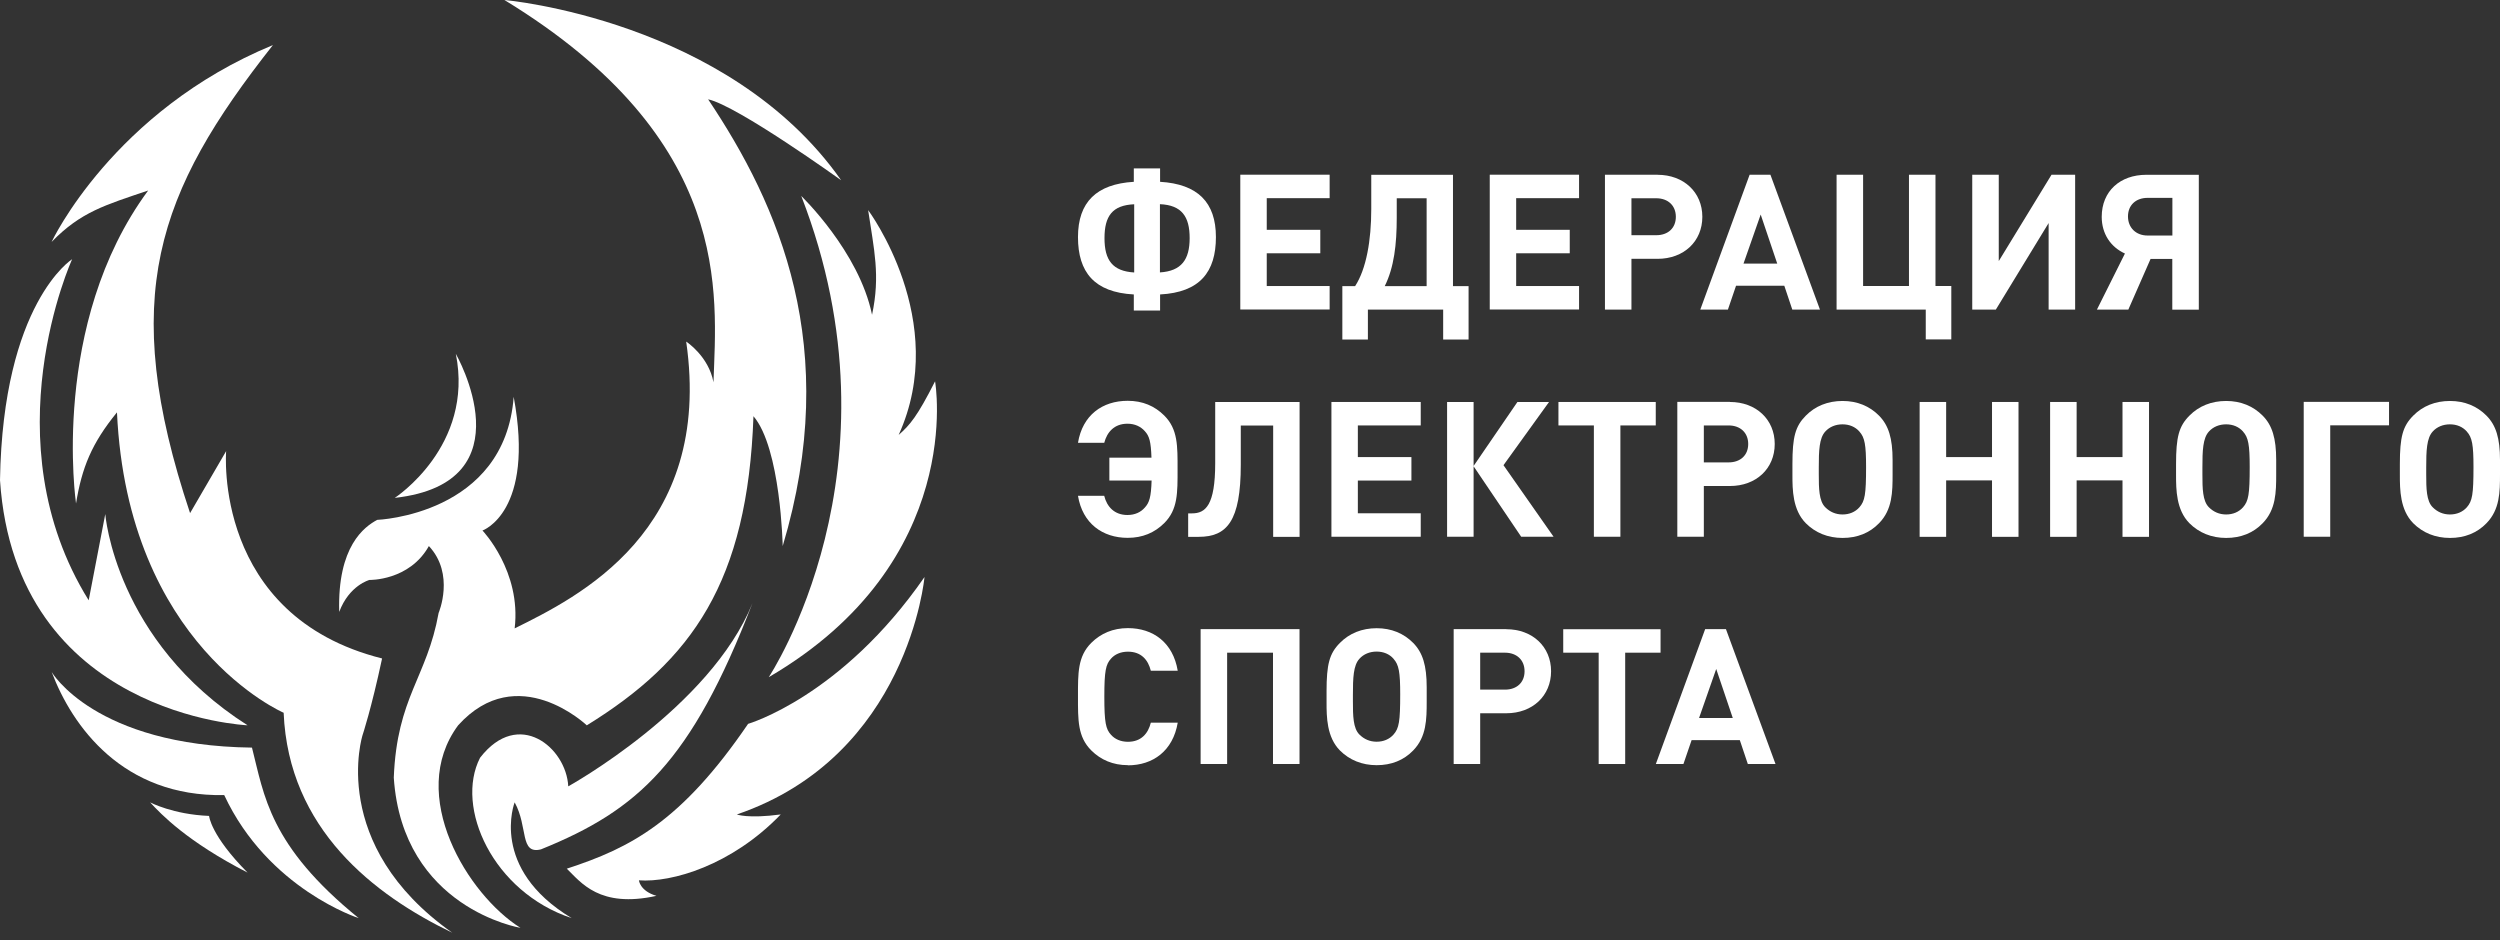 <svg width="109" height="41" viewBox="0 0 109 41" fill="none" xmlns="http://www.w3.org/2000/svg">
<rect x="0" y="0" width="109" height="41" fill="#333333" stroke="none"/>
<path d="M2.253 10.541C2.253 10.541 4.93 4.838 11.899 1.965C6.841 8.386 5.142 12.949 8.287 22.372L9.86 19.668C9.86 19.668 9.265 26.851 16.659 28.709C16.191 30.905 15.809 32.047 15.809 32.047C15.809 32.047 14.278 36.821 19.718 40.666C16.306 39.023 12.579 36.144 12.367 31.076C12.367 31.076 5.568 28.16 5.1 17.979C3.995 19.332 3.57 20.388 3.315 21.951C3.315 21.951 2.163 14.129 6.46 8.306C4.59 8.94 3.527 9.235 2.253 10.545V10.541Z" fill="white"/>
<path d="M3.145 11.302C3.145 11.302 -0.467 19.203 3.867 26.173L4.59 22.413C4.59 22.413 5.014 27.947 10.794 31.623C10.794 31.623 0.68 31.201 0 20.934C0.128 13.202 3.145 11.301 3.145 11.301V11.302Z" fill="white"/>
<path d="M2.253 29.3C2.253 29.3 4.123 32.51 10.986 32.596C11.517 34.666 11.73 36.862 15.64 40.031C15.64 40.031 11.688 38.764 9.776 34.666C5.356 34.75 3.147 31.666 2.254 29.301L2.253 29.3Z" fill="white"/>
<path d="M9.116 35.574C9.116 35.574 9.18 36.419 10.794 38.046C8.162 36.693 7.033 35.511 6.545 34.983C6.545 34.983 7.543 35.511 9.116 35.574Z" fill="white"/>
<path d="M21.993 0C21.993 0 31.746 0.845 36.675 7.859C36.675 7.859 32.149 4.606 30.874 4.33C33.956 8.935 36.717 15.145 34.126 23.808C34.126 23.808 34.041 19.541 32.851 18.146C32.597 25.371 30.174 28.793 25.584 31.625C25.584 31.625 22.567 28.752 19.974 31.625C17.721 34.666 20.398 39.018 22.693 40.454C22.693 40.454 17.551 39.609 17.169 33.906C17.308 30.386 18.614 29.554 19.124 26.723C19.124 26.723 19.846 25.033 18.699 23.808C17.849 25.329 16.107 25.286 16.107 25.286C16.107 25.286 15.224 25.517 14.79 26.68C14.705 23.808 15.894 22.962 16.447 22.666C16.447 22.666 22.013 22.455 22.397 17.301C23.331 22.329 21.036 23.131 21.036 23.131C21.036 23.131 22.737 24.906 22.439 27.398C25.158 26.046 31.108 23.173 29.918 14.893C29.918 14.893 30.896 15.527 31.108 16.667C31.236 12.822 32.001 6.105 21.993 0Z" fill="white"/>
<path d="M24.776 34.285C24.776 34.285 30.96 30.868 32.807 26.3C30.13 33.229 27.821 35.322 23.586 37.032C22.651 37.264 23.033 36.059 22.439 34.983C22.439 34.983 21.313 37.855 24.926 40.031C21.484 38.891 19.826 35.194 20.93 33.039C22.609 30.863 24.692 32.596 24.776 34.286V34.285Z" fill="white"/>
<path d="M32.617 31.56C32.617 31.56 36.697 30.376 40.308 25.159C40.308 25.159 39.608 32.954 32.127 35.51C32.127 35.51 32.595 35.701 34.04 35.51C31.898 37.735 29.28 38.488 27.857 38.382C27.857 38.382 27.899 38.848 28.622 39.059C26.135 39.608 25.328 38.468 24.712 37.875C27.495 36.966 29.706 35.826 32.617 31.56Z" fill="white"/>
<path d="M34.932 8.542C34.932 8.542 37.454 10.964 38.021 13.724C38.389 12.006 38.105 10.879 37.851 9.161C37.851 9.161 41.449 13.976 39.182 18.963C39.676 18.526 39.99 18.162 40.769 16.625C40.769 16.625 42.157 24.482 33.517 29.525C33.517 29.525 39.566 20.47 34.934 8.542H34.932Z" fill="white"/>
<path d="M17.211 21.708C17.211 21.708 20.682 19.456 19.874 15.427C19.874 15.427 23.103 21.047 17.211 21.708Z" fill="white"/>
<path d="M49.434 13.539V12.838C47.708 12.747 47 11.863 47 10.337C47 8.811 47.807 8.025 49.434 7.927V7.342H50.58V7.927C52.217 8.025 53.014 8.817 53.014 10.337C53.014 11.856 52.316 12.747 50.58 12.838V13.539H49.434ZM49.451 8.906C48.498 8.947 48.156 9.419 48.156 10.384C48.156 11.35 48.511 11.822 49.451 11.88V8.909V8.906ZM50.573 11.877C51.513 11.819 51.869 11.316 51.869 10.381C51.869 9.446 51.527 8.943 50.573 8.902V11.873V11.877Z" fill="white"/>
<path d="M54.077 13.498V7.617H57.972V8.64H55.23V10.02H57.565V11.043H55.23V12.471H57.972V13.494H54.077V13.498Z" fill="white"/>
<path d="M62.922 14.803V13.498H59.64V14.803H58.526V12.475H59.083C59.572 11.724 59.787 10.476 59.787 9.123V7.621H63.35V12.475H64.03V14.803H62.915H62.922ZM62.201 8.644H60.898V9.494C60.898 10.656 60.782 11.656 60.375 12.475H62.201V8.644Z" fill="white"/>
<path d="M64.953 13.498V7.617H68.847V8.64H66.105V10.02H68.441V11.043H66.105V12.471H68.847V13.494H64.953V13.498Z" fill="white"/>
<path d="M72.27 7.621C73.408 7.621 74.222 8.382 74.222 9.453C74.222 10.524 73.415 11.285 72.27 11.285H71.131V13.498H69.976V7.617H72.27V7.621ZM72.212 10.255C72.728 10.255 73.067 9.942 73.067 9.453C73.067 8.963 72.725 8.644 72.212 8.644H71.131V10.255H72.212Z" fill="white"/>
<path d="M78.144 13.498L77.795 12.457H75.692L75.337 13.498H74.133L76.284 7.617H77.19L79.35 13.498H78.147H78.144ZM76.766 9.354L76.017 11.492H77.487L76.766 9.354Z" fill="white"/>
<path d="M83.963 14.803V13.498H80.075V7.617H81.231V12.471H83.231V7.617H84.387V12.471H85.077V14.799H83.966L83.963 14.803Z" fill="white"/>
<path d="M89.32 13.498V9.725L87.019 13.498H85.99V7.617H87.146V11.383L89.447 7.617H90.476V13.498H89.32Z" fill="white"/>
<path d="M92.797 13.498H91.426L92.647 11.054C92.025 10.772 91.635 10.194 91.635 9.453C91.635 8.331 92.442 7.621 93.577 7.621H95.868V13.501H94.712V11.289H93.765L92.794 13.501L92.797 13.498ZM94.716 8.627H93.635C93.119 8.627 92.78 8.95 92.78 9.436C92.78 9.922 93.122 10.269 93.635 10.269H94.716V8.627Z" fill="white"/>
<path d="M48.145 21.622C48.262 22.091 48.586 22.454 49.157 22.454C49.482 22.454 49.739 22.332 49.913 22.131C50.111 21.917 50.187 21.676 50.21 20.952H48.368V19.953H50.204C50.18 19.252 50.111 19.011 49.913 18.797C49.739 18.6 49.482 18.474 49.157 18.474C48.583 18.474 48.268 18.838 48.145 19.307H47C47.198 18.1 48.063 17.475 49.168 17.475C49.817 17.475 50.34 17.699 50.761 18.117C51.359 18.712 51.342 19.446 51.342 20.462C51.342 21.479 51.359 22.213 50.761 22.808C50.337 23.229 49.814 23.45 49.168 23.45C48.07 23.45 47.198 22.821 47 21.618H48.145V21.622Z" fill="white"/>
<path d="M55.51 23.406V18.552H54.098V20.262C54.098 22.729 53.493 23.406 52.262 23.406H51.804V22.383H51.971C52.559 22.383 52.983 22.036 52.983 20.194V17.526H56.662V23.406H55.507H55.51Z" fill="white"/>
<path d="M58.05 23.406V17.526H61.944V18.549H59.202V19.929H61.538V20.952H59.202V22.379H61.944V23.402H58.05V23.406Z" fill="white"/>
<path d="M63.093 23.406V17.526H64.249V20.316L66.16 17.526H67.538L65.552 20.282L67.736 23.402H66.324L64.249 20.33V23.402H63.093V23.406Z" fill="white"/>
<path d="M70.649 18.549V23.402H69.493V18.549H67.948V17.526H72.191V18.549H70.646H70.649Z" fill="white"/>
<path d="M75.425 17.526C76.564 17.526 77.378 18.287 77.378 19.358C77.378 20.428 76.571 21.19 75.425 21.19H74.287V23.403H73.131V17.522H75.422L75.425 17.526ZM75.367 20.16C75.884 20.16 76.222 19.847 76.222 19.358C76.222 18.868 75.88 18.549 75.367 18.549H74.287V20.16H75.367Z" fill="white"/>
<path d="M82.517 20.68C82.517 21.448 82.51 22.216 81.928 22.811C81.515 23.24 80.975 23.454 80.335 23.454C79.696 23.454 79.149 23.229 78.732 22.811C78.157 22.227 78.15 21.35 78.15 20.714V20.228C78.15 19.055 78.274 18.586 78.732 18.124C79.145 17.703 79.696 17.482 80.335 17.482C80.975 17.482 81.515 17.706 81.928 18.124C82.342 18.546 82.517 19.106 82.517 20.055V20.684V20.68ZM81.07 18.814C80.886 18.607 80.629 18.501 80.332 18.501C80.034 18.501 79.768 18.61 79.583 18.814C79.316 19.103 79.299 19.657 79.299 20.384V20.68C79.299 21.292 79.306 21.846 79.583 22.118C79.781 22.315 80.031 22.431 80.332 22.431C80.633 22.431 80.889 22.322 81.07 22.118C81.31 21.846 81.361 21.557 81.361 20.361C81.361 19.395 81.303 19.072 81.07 18.817V18.814Z" fill="white"/>
<path d="M86.852 23.406V20.945H84.852V23.406H83.696V17.526H84.852V19.929H86.852V17.526H88.007V23.406H86.852Z" fill="white"/>
<path d="M92.541 23.406V20.945H90.541V23.406H89.385V17.526H90.541V19.929H92.541V17.526H93.697V23.406H92.541Z" fill="white"/>
<path d="M99.242 20.68C99.242 21.448 99.235 22.216 98.654 22.811C98.24 23.24 97.7 23.454 97.061 23.454C96.422 23.454 95.875 23.229 95.457 22.811C94.883 22.227 94.876 21.35 94.876 20.714V20.228C94.876 19.055 94.999 18.586 95.457 18.124C95.871 17.703 96.422 17.482 97.061 17.482C97.7 17.482 98.24 17.706 98.654 18.124C99.068 18.542 99.242 19.106 99.242 20.055V20.684V20.68ZM97.796 18.814C97.611 18.607 97.355 18.501 97.058 18.501C96.76 18.501 96.493 18.61 96.309 18.814C96.042 19.103 96.025 19.657 96.025 20.384V20.68C96.025 21.292 96.032 21.846 96.309 22.118C96.507 22.315 96.757 22.431 97.058 22.431C97.358 22.431 97.615 22.322 97.796 22.118C98.035 21.846 98.087 21.557 98.087 20.361C98.087 19.395 98.028 19.072 97.796 18.817V18.814Z" fill="white"/>
<path d="M101.598 18.549V23.403H100.442V17.522H104.162V18.545H101.594L101.598 18.549Z" fill="white"/>
<path d="M109 20.68C109 21.448 108.993 22.216 108.412 22.811C107.998 23.24 107.458 23.454 106.819 23.454C106.179 23.454 105.632 23.229 105.215 22.811C104.641 22.227 104.634 21.35 104.634 20.714V20.228C104.634 19.055 104.757 18.586 105.215 18.124C105.629 17.703 106.179 17.482 106.819 17.482C107.458 17.482 107.998 17.706 108.412 18.124C108.826 18.542 109 19.106 109 20.055V20.684V20.68ZM107.554 18.814C107.369 18.607 107.113 18.501 106.815 18.501C106.518 18.501 106.251 18.61 106.067 18.814C105.8 19.103 105.783 19.657 105.783 20.384V20.68C105.783 21.292 105.79 21.846 106.067 22.118C106.265 22.315 106.514 22.431 106.815 22.431C107.116 22.431 107.373 22.322 107.554 22.118C107.793 21.846 107.844 21.557 107.844 20.361C107.844 19.395 107.786 19.072 107.554 18.817V18.814Z" fill="white"/>
<path d="M49.175 33.361C48.525 33.361 47.995 33.13 47.581 32.719C46.983 32.124 47 31.39 47 30.374C47 29.357 46.983 28.623 47.581 28.028C47.995 27.617 48.528 27.386 49.175 27.386C50.279 27.386 51.144 28.015 51.349 29.245H50.176C50.06 28.776 49.763 28.413 49.178 28.413C48.863 28.413 48.604 28.528 48.439 28.718C48.214 28.966 48.149 29.245 48.149 30.377C48.149 31.509 48.214 31.788 48.439 32.036C48.607 32.226 48.863 32.342 49.178 32.342C49.759 32.342 50.06 31.978 50.176 31.509H51.349C51.141 32.739 50.269 33.368 49.175 33.368V33.361Z" fill="white"/>
<path d="M55.503 33.31V28.457H53.503V33.31H52.347V27.43H56.659V33.31H55.503Z" fill="white"/>
<path d="M62.204 30.588C62.204 31.356 62.197 32.124 61.616 32.719C61.203 33.148 60.662 33.362 60.023 33.362C59.384 33.362 58.837 33.137 58.419 32.719C57.845 32.135 57.838 31.258 57.838 30.622V30.136C57.838 28.963 57.961 28.494 58.419 28.032C58.833 27.611 59.384 27.39 60.023 27.39C60.662 27.39 61.203 27.614 61.616 28.032C62.03 28.453 62.204 29.014 62.204 29.963V30.591V30.588ZM60.758 28.722C60.577 28.515 60.317 28.409 60.02 28.409C59.722 28.409 59.455 28.518 59.271 28.722C59.004 29.011 58.987 29.565 58.987 30.292V30.588C58.987 31.2 58.994 31.754 59.271 32.026C59.469 32.223 59.719 32.339 60.02 32.339C60.32 32.339 60.577 32.23 60.758 32.026C60.997 31.754 61.049 31.465 61.049 30.269C61.049 29.303 60.99 28.98 60.758 28.726V28.722Z" fill="white"/>
<path d="M65.675 27.434C66.813 27.434 67.627 28.195 67.627 29.266C67.627 30.336 66.82 31.098 65.675 31.098H64.536V33.31H63.38V27.43H65.671L65.675 27.434ZM65.617 30.068C66.133 30.068 66.471 29.755 66.471 29.266C66.471 28.776 66.129 28.457 65.617 28.457H64.536V30.068H65.617Z" fill="white"/>
<path d="M70.858 28.457V33.311H69.702V28.457H68.157V27.434H72.4V28.457H70.854H70.858Z" fill="white"/>
<path d="M76.205 33.31L75.856 32.27H73.754L73.398 33.31H72.195L74.345 27.43H75.251L77.412 33.31H76.209H76.205ZM74.827 29.167L74.079 31.305H75.549L74.827 29.167Z" fill="white"/>
</svg>
